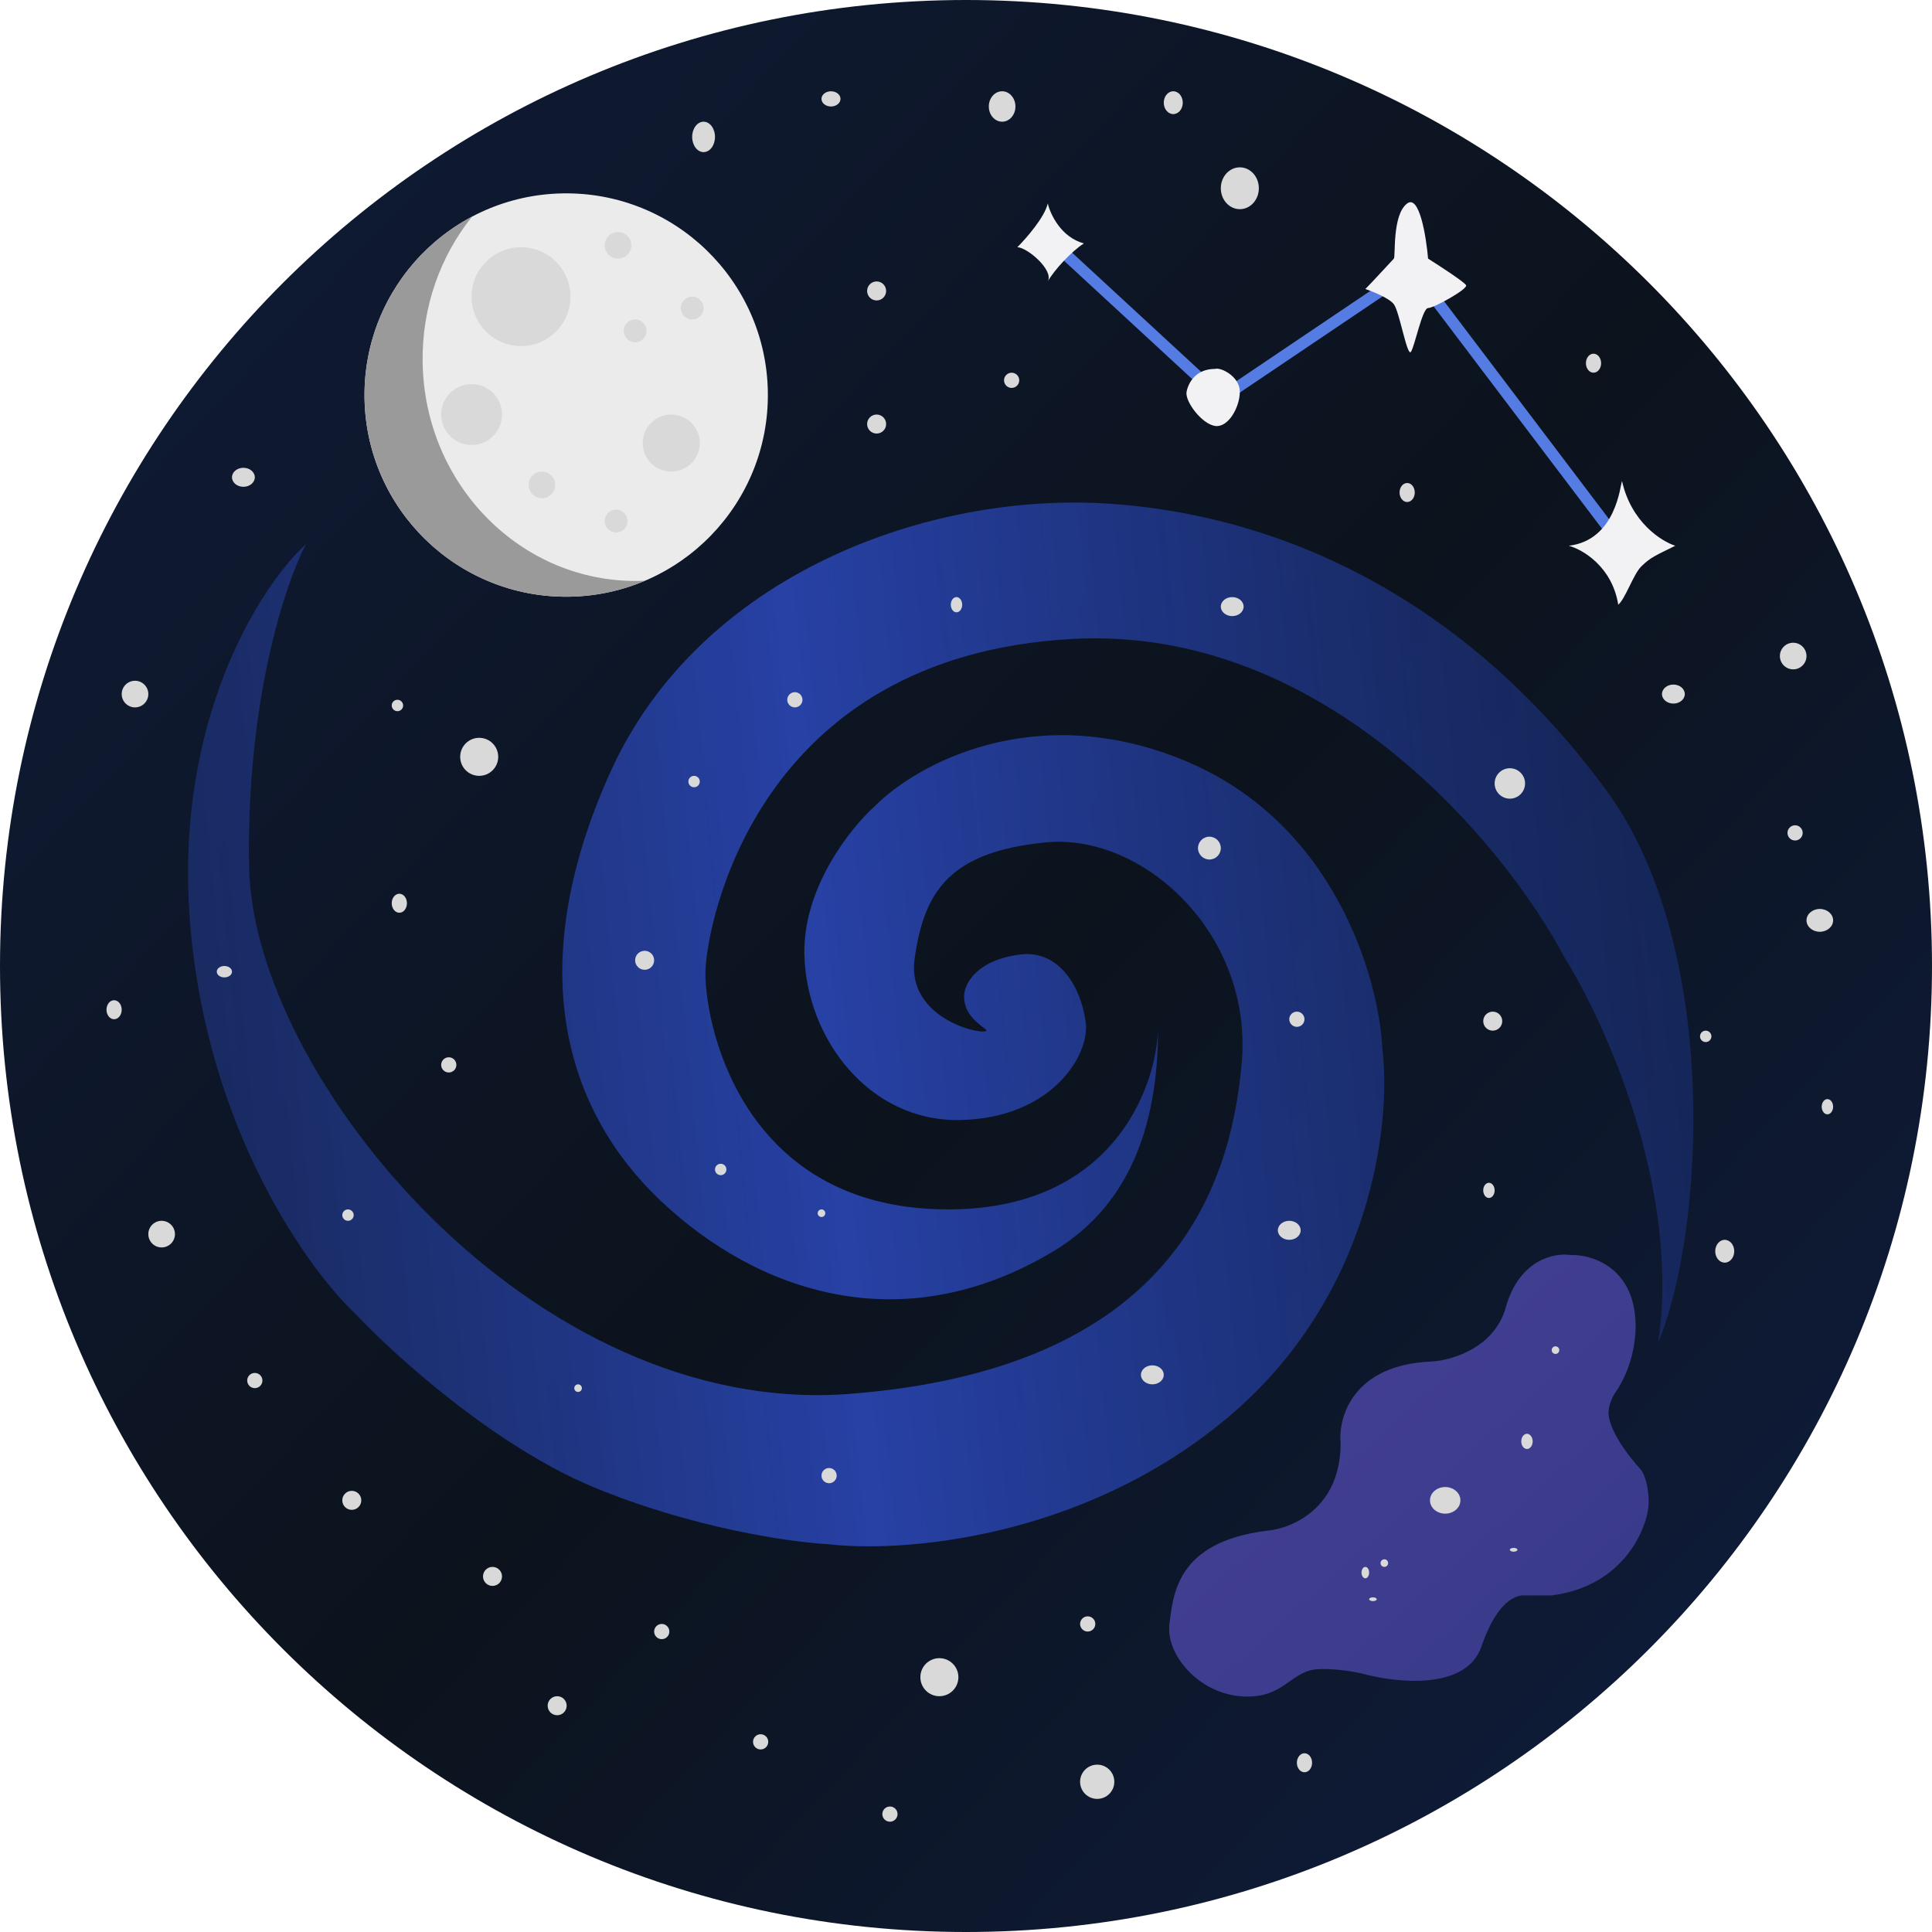 <svg width="512" height="512" viewBox="0 0 512 512" fill="none" xmlns="http://www.w3.org/2000/svg">
<path d="M512 256C512 397.385 397.385 512 256 512C114.615 512 0 397.385 0 256C0 114.615 114.615 0 256 0C397.385 0 512 114.615 512 256Z" fill="url(#paint0_linear_5_124)"/>
<path d="M416.252 332.598C412.053 331.927 402.747 333.707 399.118 346.205C396.296 357.09 384.84 360.483 379.465 360.819C358.501 361.625 354.604 375.601 355.276 382.488C355.276 399.824 342.173 405.165 335.622 405.669C311.937 408.693 310.929 422.299 309.921 430.362C308.913 438.425 317.48 448.504 328.567 449.512C339.654 450.52 341.669 443.465 348.22 442.457C350.741 442.069 356.283 442.457 360.819 443.465C369.722 445.984 388.535 448.101 392.567 436.409C397.606 421.795 403.654 422.803 404.158 422.803H411.213C430.866 420.283 436.913 404.157 436.913 398.11C436.913 393.272 435.57 390.383 434.898 389.543C427.238 381.077 425.995 375.601 426.331 373.921C426.331 372.309 427.339 370.226 427.843 369.386C433.084 362.129 433.722 353.26 433.386 349.732C432.58 335.622 421.627 332.43 416.252 332.598Z" fill="url(#paint1_linear_5_124)"/>
<path d="M50.394 244.913C45.959 190.891 69.039 155.213 81.134 144.126C75.759 154.205 65.209 185.449 66.016 229.795C67.024 285.228 141.102 375.937 225.26 369.386C309.417 362.835 326.047 315.969 329.071 281.701C332.094 247.433 302.866 220.724 277.165 223.244C251.465 225.764 244.913 236.346 242.394 253.984C239.874 271.622 264.567 275.15 261.039 272.63C257.512 270.11 255.496 267.591 255.496 264.063C255.496 260.535 259.024 254.488 270.11 252.976C281.197 251.465 286.74 262.551 287.748 271.118C288.756 279.685 278.677 296.315 254.488 296.819C230.299 297.323 213.669 275.15 213.165 252.976C212.762 235.238 225.428 219.381 231.811 213.669C242.562 202.751 274.041 185.046 313.953 201.575C353.865 218.104 365.522 259.528 366.362 278.173C368.714 297.323 363.742 343.685 325.039 375.937C286.337 408.189 238.362 411.549 219.213 409.197C209.47 408.693 183.433 404.964 157.228 394.079C131.024 383.194 104.315 358.971 94.236 348.22C81.47 336.294 54.828 298.935 50.394 244.913Z" fill="url(#paint2_linear_5_124)"/>
<path d="M250.457 320.504C294.4 320.907 306.394 288.756 306.898 272.63C306.898 295.307 301.018 318.488 279.181 331.591C238.866 355.78 200.567 342.173 175.37 318.488C150.173 294.803 138.079 257.008 161.764 204.598C185.449 152.189 246.425 130.016 294.803 133.543C343.181 137.071 390.428 161.26 425.827 209.638C456.063 250.961 451.696 326.551 439.433 355.78C445.48 315.465 425.491 271.118 414.74 253.984C399.118 224.252 351.143 165.694 284.22 169.323C200.567 173.858 187.465 244.409 186.961 257.008C186.457 269.606 195.528 320 250.457 320.504Z" fill="url(#paint3_linear_5_124)"/>
<path d="M149.19 51.248C178.705 50.776 203.015 74.32 203.487 103.836C203.959 133.351 180.415 157.66 150.899 158.132C121.384 158.604 97.075 135.06 96.603 105.545C96.131 76.03 119.675 51.72 149.19 51.248Z" fill="#EBEBEB"/>
<path fill-rule="evenodd" clip-rule="evenodd" d="M125.106 57.403C116.723 67.847 111.767 81.367 112.002 96.066C112.521 128.532 138.174 154.448 169.299 153.95C169.849 153.942 170.397 153.925 170.943 153.9C164.777 156.521 158.011 158.019 150.899 158.132C121.384 158.604 97.075 135.06 96.603 105.545C96.27 84.731 107.881 66.505 125.106 57.403Z" fill="#9A9A9A"/>
<path d="M151.181 78.614C151.181 85.85 145.315 91.716 138.079 91.716C130.843 91.716 124.976 85.85 124.976 78.614C124.976 71.378 130.843 65.512 138.079 65.512C145.315 65.512 151.181 71.378 151.181 78.614Z" fill="#D9D9D9"/>
<path d="M167.307 65.008C167.307 66.956 165.728 68.535 163.78 68.535C161.831 68.535 160.252 66.956 160.252 65.008C160.252 63.06 161.831 61.48 163.78 61.48C165.728 61.48 167.307 63.06 167.307 65.008Z" fill="#D9D9D9"/>
<path d="M186.457 81.638C186.457 83.308 185.103 84.661 183.433 84.661C181.763 84.661 180.409 83.308 180.409 81.638C180.409 79.968 181.763 78.614 183.433 78.614C185.103 78.614 186.457 79.968 186.457 81.638Z" fill="#D9D9D9"/>
<path d="M171.339 87.685C171.339 89.355 169.985 90.709 168.315 90.709C166.645 90.709 165.291 89.355 165.291 87.685C165.291 86.015 166.645 84.661 168.315 84.661C169.985 84.661 171.339 86.015 171.339 87.685Z" fill="#D9D9D9"/>
<path d="M133.039 109.858C133.039 114.311 129.429 117.921 124.976 117.921C120.523 117.921 116.913 114.311 116.913 109.858C116.913 105.405 120.523 101.795 124.976 101.795C129.429 101.795 133.039 105.405 133.039 109.858Z" fill="#D9D9D9"/>
<path d="M147.15 128.504C147.15 130.452 145.57 132.031 143.622 132.031C141.674 132.031 140.095 130.452 140.095 128.504C140.095 126.556 141.674 124.976 143.622 124.976C145.57 124.976 147.15 126.556 147.15 128.504Z" fill="#D9D9D9"/>
<path d="M166.299 138.079C166.299 139.749 164.946 141.102 163.276 141.102C161.606 141.102 160.252 139.749 160.252 138.079C160.252 136.409 161.606 135.055 163.276 135.055C164.946 135.055 166.299 136.409 166.299 138.079Z" fill="#D9D9D9"/>
<path d="M185.449 117.417C185.449 121.592 182.065 124.976 177.89 124.976C173.715 124.976 170.331 121.592 170.331 117.417C170.331 113.243 173.715 109.858 177.89 109.858C182.065 109.858 185.449 113.243 185.449 117.417Z" fill="#D9D9D9"/>
<path d="M320.539 100.581L318.488 102.803L279.181 66.52L281.232 64.298L320.539 100.581Z" fill="#547CE2"/>
<path d="M322.194 108.334L320.504 105.827L366.866 74.583L368.556 77.09L322.194 108.334Z" fill="#547CE2"/>
<path d="M430.757 143.309L428.346 145.134L374.929 74.583L377.34 72.757L430.757 143.309Z" fill="#547CE2"/>
<path d="M287.244 64.504C281.197 62.891 278.341 56.777 277.669 53.921C276.863 57.55 271.958 63.16 269.606 65.512C272.126 65.512 279.349 71.559 277.669 74.583C279.349 71.559 284.052 66.52 287.244 64.504Z" fill="#F2F2F5"/>
<path d="M369.386 68.535C368.882 69.039 363.843 74.583 361.827 76.598C363.843 77.27 368.176 79.017 369.386 80.63C370.898 82.646 372.913 94.74 373.921 93.228C374.929 91.716 376.945 81.638 378.457 81.638C379.969 81.638 389.039 76.598 388.535 75.591C388.132 74.784 381.648 70.551 378.457 68.535C377.953 62.656 376.139 51.502 372.913 53.921C368.882 56.945 369.89 68.031 369.386 68.535Z" fill="#F2F2F5"/>
<path d="M328.567 103.811C328.567 99.779 323.528 97.26 322.016 97.764C316.976 97.764 314.961 101.291 314.457 103.811C313.953 106.331 318.488 112.378 322.016 112.882C325.543 113.386 328.567 107.843 328.567 103.811Z" fill="#F2F2F5"/>
<path d="M415.748 144.63C428.346 143.118 429.354 128.504 429.858 127.496C432.277 138.381 440.273 143.454 443.969 144.63C438.929 147.15 437.467 147.604 434.898 150.173C432.882 152.189 430.698 158.74 428.85 160.252C427.238 150.173 419.444 145.638 415.748 144.63Z" fill="#F2F2F5"/>
<path d="M269.102 28.221C269.102 30.447 267.523 32.252 265.575 32.252C263.627 32.252 262.047 30.447 262.047 28.221C262.047 25.994 263.627 24.189 265.575 24.189C267.523 24.189 269.102 25.994 269.102 28.221Z" fill="#D9D9D9"/>
<path d="M234.835 77.102C234.835 78.494 233.707 79.622 232.315 79.622C230.923 79.622 229.795 78.494 229.795 77.102C229.795 75.711 230.923 74.583 232.315 74.583C233.707 74.583 234.835 75.711 234.835 77.102Z" fill="#D9D9D9"/>
<path d="M478.74 173.858C478.74 175.806 477.161 177.386 475.213 177.386C473.264 177.386 471.685 175.806 471.685 173.858C471.685 171.91 473.264 170.331 475.213 170.331C477.161 170.331 478.74 171.91 478.74 173.858Z" fill="#D9D9D9"/>
<path d="M485.795 243.906C485.795 245.575 484.216 246.929 482.268 246.929C480.319 246.929 478.74 245.575 478.74 243.906C478.74 242.236 480.319 240.882 482.268 240.882C484.216 240.882 485.795 242.236 485.795 243.906Z" fill="#D9D9D9"/>
<path d="M459.591 331.591C459.591 333.26 458.462 334.614 457.071 334.614C455.679 334.614 454.551 333.26 454.551 331.591C454.551 329.921 455.679 328.567 457.071 328.567C458.462 328.567 459.591 329.921 459.591 331.591Z" fill="#D9D9D9"/>
<path d="M396.094 315.465C396.094 316.578 395.418 317.48 394.583 317.48C393.748 317.48 393.071 316.578 393.071 315.465C393.071 314.351 393.748 313.449 394.583 313.449C395.418 313.449 396.094 314.351 396.094 315.465Z" fill="#D9D9D9"/>
<path d="M398.11 270.614C398.11 272.006 396.982 273.134 395.591 273.134C394.199 273.134 393.071 272.006 393.071 270.614C393.071 269.223 394.199 268.094 395.591 268.094C396.982 268.094 398.11 269.223 398.11 270.614Z" fill="#D9D9D9"/>
<path d="M453.543 274.646C453.543 275.481 452.866 276.157 452.031 276.157C451.197 276.157 450.52 275.481 450.52 274.646C450.52 273.811 451.197 273.134 452.031 273.134C452.866 273.134 453.543 273.811 453.543 274.646Z" fill="#D9D9D9"/>
<path d="M485.795 293.291C485.795 294.405 485.118 295.307 484.283 295.307C483.449 295.307 482.772 294.405 482.772 293.291C482.772 292.178 483.449 291.276 484.283 291.276C485.118 291.276 485.795 292.178 485.795 293.291Z" fill="#D9D9D9"/>
<path d="M413.228 357.795C413.228 358.352 412.777 358.803 412.22 358.803C411.664 358.803 411.213 358.352 411.213 357.795C411.213 357.239 411.664 356.787 412.22 356.787C412.777 356.787 413.228 357.239 413.228 357.795Z" fill="#D9D9D9"/>
<path d="M406.173 381.984C406.173 383.098 405.496 384 404.661 384C403.826 384 403.15 383.098 403.15 381.984C403.15 380.871 403.826 379.969 404.661 379.969C405.496 379.969 406.173 380.871 406.173 381.984Z" fill="#D9D9D9"/>
<path d="M387.024 397.606C387.024 399.555 385.219 401.134 382.992 401.134C380.766 401.134 378.961 399.555 378.961 397.606C378.961 395.658 380.766 394.079 382.992 394.079C385.219 394.079 387.024 395.658 387.024 397.606Z" fill="#D9D9D9"/>
<path d="M402.142 410.709C402.142 410.987 401.69 411.213 401.134 411.213C400.577 411.213 400.126 410.987 400.126 410.709C400.126 410.43 400.577 410.205 401.134 410.205C401.69 410.205 402.142 410.43 402.142 410.709Z" fill="#D9D9D9"/>
<path d="M367.874 414.236C367.874 414.793 367.423 415.244 366.866 415.244C366.31 415.244 365.858 414.793 365.858 414.236C365.858 413.68 366.31 413.228 366.866 413.228C367.423 413.228 367.874 413.68 367.874 414.236Z" fill="#D9D9D9"/>
<path d="M362.835 416.756C362.835 417.591 362.383 418.268 361.827 418.268C361.27 418.268 360.819 417.591 360.819 416.756C360.819 415.921 361.27 415.244 361.827 415.244C362.383 415.244 362.835 415.921 362.835 416.756Z" fill="#D9D9D9"/>
<path d="M364.85 423.811C364.85 424.089 364.399 424.315 363.843 424.315C363.286 424.315 362.835 424.089 362.835 423.811C362.835 423.533 363.286 423.307 363.843 423.307C364.399 423.307 364.85 423.533 364.85 423.811Z" fill="#D9D9D9"/>
<path d="M347.717 467.15C347.717 468.541 346.814 469.669 345.701 469.669C344.588 469.669 343.685 468.541 343.685 467.15C343.685 465.758 344.588 464.63 345.701 464.63C346.814 464.63 347.717 465.758 347.717 467.15Z" fill="#D9D9D9"/>
<path d="M295.307 472.189C295.307 474.694 293.277 476.724 290.772 476.724C288.267 476.724 286.236 474.694 286.236 472.189C286.236 469.684 288.267 467.654 290.772 467.654C293.277 467.654 295.307 469.684 295.307 472.189Z" fill="#D9D9D9"/>
<path d="M253.984 444.472C253.984 447.256 251.728 449.512 248.945 449.512C246.162 449.512 243.906 447.256 243.906 444.472C243.906 441.689 246.162 439.433 248.945 439.433C251.728 439.433 253.984 441.689 253.984 444.472Z" fill="#D9D9D9"/>
<path d="M290.268 430.362C290.268 431.475 289.365 432.378 288.252 432.378C287.139 432.378 286.236 431.475 286.236 430.362C286.236 429.249 287.139 428.346 288.252 428.346C289.365 428.346 290.268 429.249 290.268 430.362Z" fill="#D9D9D9"/>
<path d="M237.858 480.756C237.858 481.869 236.956 482.772 235.843 482.772C234.729 482.772 233.827 481.869 233.827 480.756C233.827 479.643 234.729 478.74 235.843 478.74C236.956 478.74 237.858 479.643 237.858 480.756Z" fill="#D9D9D9"/>
<path d="M203.591 461.606C203.591 462.72 202.688 463.622 201.575 463.622C200.462 463.622 199.559 462.72 199.559 461.606C199.559 460.493 200.462 459.591 201.575 459.591C202.688 459.591 203.591 460.493 203.591 461.606Z" fill="#D9D9D9"/>
<path d="M177.386 432.378C177.386 433.491 176.483 434.394 175.37 434.394C174.257 434.394 173.354 433.491 173.354 432.378C173.354 431.265 174.257 430.362 175.37 430.362C176.483 430.362 177.386 431.265 177.386 432.378Z" fill="#D9D9D9"/>
<path d="M150.173 452.031C150.173 453.423 149.045 454.551 147.654 454.551C146.262 454.551 145.134 453.423 145.134 452.031C145.134 450.64 146.262 449.512 147.654 449.512C149.045 449.512 150.173 450.64 150.173 452.031Z" fill="#D9D9D9"/>
<path d="M133.039 417.764C133.039 419.155 131.911 420.283 130.52 420.283C129.128 420.283 128 419.155 128 417.764C128 416.372 129.128 415.244 130.52 415.244C131.911 415.244 133.039 416.372 133.039 417.764Z" fill="#D9D9D9"/>
<path d="M221.732 391.055C221.732 392.168 220.83 393.071 219.717 393.071C218.603 393.071 217.701 392.168 217.701 391.055C217.701 389.942 218.603 389.039 219.717 389.039C220.83 389.039 221.732 389.942 221.732 391.055Z" fill="#D9D9D9"/>
<path d="M308.409 364.346C308.409 365.738 307.056 366.866 305.386 366.866C303.716 366.866 302.362 365.738 302.362 364.346C302.362 362.955 303.716 361.827 305.386 361.827C307.056 361.827 308.409 362.955 308.409 364.346Z" fill="#D9D9D9"/>
<path d="M154.205 367.874C154.205 368.431 153.753 368.882 153.197 368.882C152.64 368.882 152.189 368.431 152.189 367.874C152.189 367.317 152.64 366.866 153.197 366.866C153.753 366.866 154.205 367.317 154.205 367.874Z" fill="#D9D9D9"/>
<path d="M69.543 365.858C69.543 366.972 68.641 367.874 67.528 367.874C66.414 367.874 65.512 366.972 65.512 365.858C65.512 364.745 66.414 363.843 67.528 363.843C68.641 363.843 69.543 364.745 69.543 365.858Z" fill="#D9D9D9"/>
<path d="M46.362 327.055C46.362 329.003 44.783 330.583 42.835 330.583C40.886 330.583 39.307 329.003 39.307 327.055C39.307 325.107 40.886 323.528 42.835 323.528C44.783 323.528 46.362 325.107 46.362 327.055Z" fill="#D9D9D9"/>
<path d="M93.732 322.016C93.732 322.851 93.055 323.528 92.221 323.528C91.385 323.528 90.709 322.851 90.709 322.016C90.709 321.181 91.385 320.504 92.221 320.504C93.055 320.504 93.732 321.181 93.732 322.016Z" fill="#D9D9D9"/>
<path d="M32.252 267.591C32.252 268.982 31.349 270.11 30.236 270.11C29.123 270.11 28.221 268.982 28.221 267.591C28.221 266.199 29.123 265.071 30.236 265.071C31.349 265.071 32.252 266.199 32.252 267.591Z" fill="#D9D9D9"/>
<path d="M61.48 257.512C61.48 258.347 60.578 259.024 59.465 259.024C58.351 259.024 57.449 258.347 57.449 257.512C57.449 256.677 58.351 256 59.465 256C60.578 256 61.48 256.677 61.48 257.512Z" fill="#D9D9D9"/>
<path d="M107.843 239.37C107.843 240.762 106.94 241.89 105.827 241.89C104.714 241.89 103.811 240.762 103.811 239.37C103.811 237.978 104.714 236.85 105.827 236.85C106.94 236.85 107.843 237.978 107.843 239.37Z" fill="#D9D9D9"/>
<path d="M132.031 200.567C132.031 203.35 129.775 205.606 126.992 205.606C124.209 205.606 121.953 203.35 121.953 200.567C121.953 197.784 124.209 195.528 126.992 195.528C129.775 195.528 132.031 197.784 132.031 200.567Z" fill="#D9D9D9"/>
<path d="M106.835 186.961C106.835 187.796 106.158 188.472 105.323 188.472C104.488 188.472 103.811 187.796 103.811 186.961C103.811 186.126 104.488 185.449 105.323 185.449C106.158 185.449 106.835 186.126 106.835 186.961Z" fill="#D9D9D9"/>
<path d="M39.307 183.937C39.307 185.885 37.728 187.465 35.779 187.465C33.831 187.465 32.252 185.885 32.252 183.937C32.252 181.989 33.831 180.409 35.779 180.409C37.728 180.409 39.307 181.989 39.307 183.937Z" fill="#D9D9D9"/>
<path d="M120.945 282.205C120.945 283.318 120.042 284.22 118.929 284.22C117.816 284.22 116.913 283.318 116.913 282.205C116.913 281.091 117.816 280.189 118.929 280.189C120.042 280.189 120.945 281.091 120.945 282.205Z" fill="#D9D9D9"/>
<path d="M173.354 254.488C173.354 255.88 172.226 257.008 170.835 257.008C169.443 257.008 168.315 255.88 168.315 254.488C168.315 253.097 169.443 251.969 170.835 251.969C172.226 251.969 173.354 253.097 173.354 254.488Z" fill="#D9D9D9"/>
<path d="M192.504 309.921C192.504 310.756 191.827 311.433 190.992 311.433C190.157 311.433 189.48 310.756 189.48 309.921C189.48 309.086 190.157 308.409 190.992 308.409C191.827 308.409 192.504 309.086 192.504 309.921Z" fill="#D9D9D9"/>
<path d="M218.709 321.512C218.709 322.068 218.257 322.52 217.701 322.52C217.144 322.52 216.693 322.068 216.693 321.512C216.693 320.955 217.144 320.504 217.701 320.504C218.257 320.504 218.709 320.955 218.709 321.512Z" fill="#D9D9D9"/>
<path d="M344.693 326.047C344.693 327.439 343.339 328.567 341.669 328.567C339.999 328.567 338.646 327.439 338.646 326.047C338.646 324.656 339.999 323.528 341.669 323.528C343.339 323.528 344.693 324.656 344.693 326.047Z" fill="#D9D9D9"/>
<path d="M345.701 270.11C345.701 271.224 344.798 272.126 343.685 272.126C342.572 272.126 341.669 271.224 341.669 270.11C341.669 268.997 342.572 268.094 343.685 268.094C344.798 268.094 345.701 268.997 345.701 270.11Z" fill="#D9D9D9"/>
<path d="M185.449 207.118C185.449 207.953 184.772 208.63 183.937 208.63C183.102 208.63 182.425 207.953 182.425 207.118C182.425 206.283 183.102 205.606 183.937 205.606C184.772 205.606 185.449 206.283 185.449 207.118Z" fill="#D9D9D9"/>
<path d="M212.661 185.449C212.661 186.562 211.759 187.465 210.646 187.465C209.532 187.465 208.63 186.562 208.63 185.449C208.63 184.336 209.532 183.433 210.646 183.433C211.759 183.433 212.661 184.336 212.661 185.449Z" fill="#D9D9D9"/>
<path d="M254.992 160.252C254.992 161.365 254.315 162.268 253.48 162.268C252.645 162.268 251.969 161.365 251.969 160.252C251.969 159.139 252.645 158.236 253.48 158.236C254.315 158.236 254.992 159.139 254.992 160.252Z" fill="#D9D9D9"/>
<path d="M329.575 160.756C329.575 162.147 328.221 163.276 326.551 163.276C324.881 163.276 323.528 162.147 323.528 160.756C323.528 159.364 324.881 158.236 326.551 158.236C328.221 158.236 329.575 159.364 329.575 160.756Z" fill="#D9D9D9"/>
<path d="M404.157 207.622C404.157 209.849 402.353 211.654 400.126 211.654C397.899 211.654 396.094 209.849 396.094 207.622C396.094 205.396 397.899 203.591 400.126 203.591C402.353 203.591 404.157 205.396 404.157 207.622Z" fill="#D9D9D9"/>
<path d="M323.528 224.756C323.528 226.426 322.174 227.78 320.504 227.78C318.834 227.78 317.48 226.426 317.48 224.756C317.48 223.086 318.834 221.732 320.504 221.732C322.174 221.732 323.528 223.086 323.528 224.756Z" fill="#D9D9D9"/>
<path d="M446.488 183.937C446.488 185.329 445.134 186.457 443.465 186.457C441.795 186.457 440.441 185.329 440.441 183.937C440.441 182.545 441.795 181.417 443.465 181.417C445.134 181.417 446.488 182.545 446.488 183.937Z" fill="#D9D9D9"/>
<path d="M477.732 220.724C477.732 221.838 476.83 222.74 475.717 222.74C474.603 222.74 473.701 221.838 473.701 220.724C473.701 219.611 474.603 218.709 475.717 218.709C476.83 218.709 477.732 219.611 477.732 220.724Z" fill="#D9D9D9"/>
<path d="M374.929 130.52C374.929 131.911 374.027 133.039 372.913 133.039C371.8 133.039 370.898 131.911 370.898 130.52C370.898 129.128 371.8 128 372.913 128C374.027 128 374.929 129.128 374.929 130.52Z" fill="#D9D9D9"/>
<path d="M95.748 397.606C95.748 398.998 94.62 400.126 93.228 400.126C91.837 400.126 90.709 398.998 90.709 397.606C90.709 396.215 91.837 395.087 93.228 395.087C94.62 395.087 95.748 396.215 95.748 397.606Z" fill="#D9D9D9"/>
<path d="M67.528 126.488C67.528 127.88 66.174 129.008 64.504 129.008C62.834 129.008 61.48 127.88 61.48 126.488C61.48 125.097 62.834 123.969 64.504 123.969C66.174 123.969 67.528 125.097 67.528 126.488Z" fill="#D9D9D9"/>
<path d="M189.48 36.283C189.48 38.51 188.127 40.315 186.457 40.315C184.787 40.315 183.433 38.51 183.433 36.283C183.433 34.057 184.787 32.252 186.457 32.252C188.127 32.252 189.48 34.057 189.48 36.283Z" fill="#D9D9D9"/>
<path d="M222.74 26.205C222.74 27.318 221.612 28.221 220.22 28.221C218.829 28.221 217.701 27.318 217.701 26.205C217.701 25.091 218.829 24.189 220.22 24.189C221.612 24.189 222.74 25.091 222.74 26.205Z" fill="#D9D9D9"/>
<path d="M313.449 27.213C313.449 28.883 312.321 30.236 310.929 30.236C309.538 30.236 308.409 28.883 308.409 27.213C308.409 25.543 309.538 24.189 310.929 24.189C312.321 24.189 313.449 25.543 313.449 27.213Z" fill="#D9D9D9"/>
<path d="M333.606 49.89C333.606 52.951 331.35 55.433 328.567 55.433C325.784 55.433 323.528 52.951 323.528 49.89C323.528 46.828 325.784 44.346 328.567 44.346C331.35 44.346 333.606 46.828 333.606 49.89Z" fill="#D9D9D9"/>
<path d="M424.315 96.252C424.315 97.644 423.412 98.772 422.299 98.772C421.186 98.772 420.283 97.644 420.283 96.252C420.283 94.86 421.186 93.732 422.299 93.732C423.412 93.732 424.315 94.86 424.315 96.252Z" fill="#D9D9D9"/>
<path d="M270.11 100.787C270.11 101.901 269.208 102.803 268.094 102.803C266.981 102.803 266.079 101.901 266.079 100.787C266.079 99.674 266.981 98.772 268.094 98.772C269.208 98.772 270.11 99.674 270.11 100.787Z" fill="#D9D9D9"/>
<path d="M234.835 112.378C234.835 113.77 233.707 114.898 232.315 114.898C230.923 114.898 229.795 113.77 229.795 112.378C229.795 110.986 230.923 109.858 232.315 109.858C233.707 109.858 234.835 110.986 234.835 112.378Z" fill="#D9D9D9"/>
<defs>
<linearGradient id="paint0_linear_5_124" x1="-51.906" y1="-41.323" x2="608.252" y2="575.496" gradientUnits="userSpaceOnUse">
<stop stop-color="#101E3F"/>
<stop offset="0.49" stop-color="#0C131D"/>
<stop offset="1" stop-color="#10224D"/>
</linearGradient>
<linearGradient id="paint1_linear_5_124" x1="107.939" y1="77.629" x2="419.875" y2="422.674" gradientUnits="userSpaceOnUse">
<stop stop-color="#6352B1"/>
<stop offset="1" stop-color="#3A3A8B"/>
</linearGradient>
<linearGradient id="paint2_linear_5_124" x1="511.672" y1="255.317" x2="-88.195" y2="314.22" gradientUnits="userSpaceOnUse">
<stop stop-color="#162A69" stop-opacity="0.5"/>
<stop offset="0.486" stop-color="#2741A5"/>
<stop offset="1" stop-color="#101D3A" stop-opacity="0.7"/>
</linearGradient>
<linearGradient id="paint3_linear_5_124" x1="511.672" y1="255.317" x2="-88.195" y2="314.22" gradientUnits="userSpaceOnUse">
<stop stop-color="#162A69" stop-opacity="0.5"/>
<stop offset="0.486" stop-color="#2741A5"/>
<stop offset="1" stop-color="#101D3A" stop-opacity="0.7"/>
</linearGradient>
</defs>
</svg>
